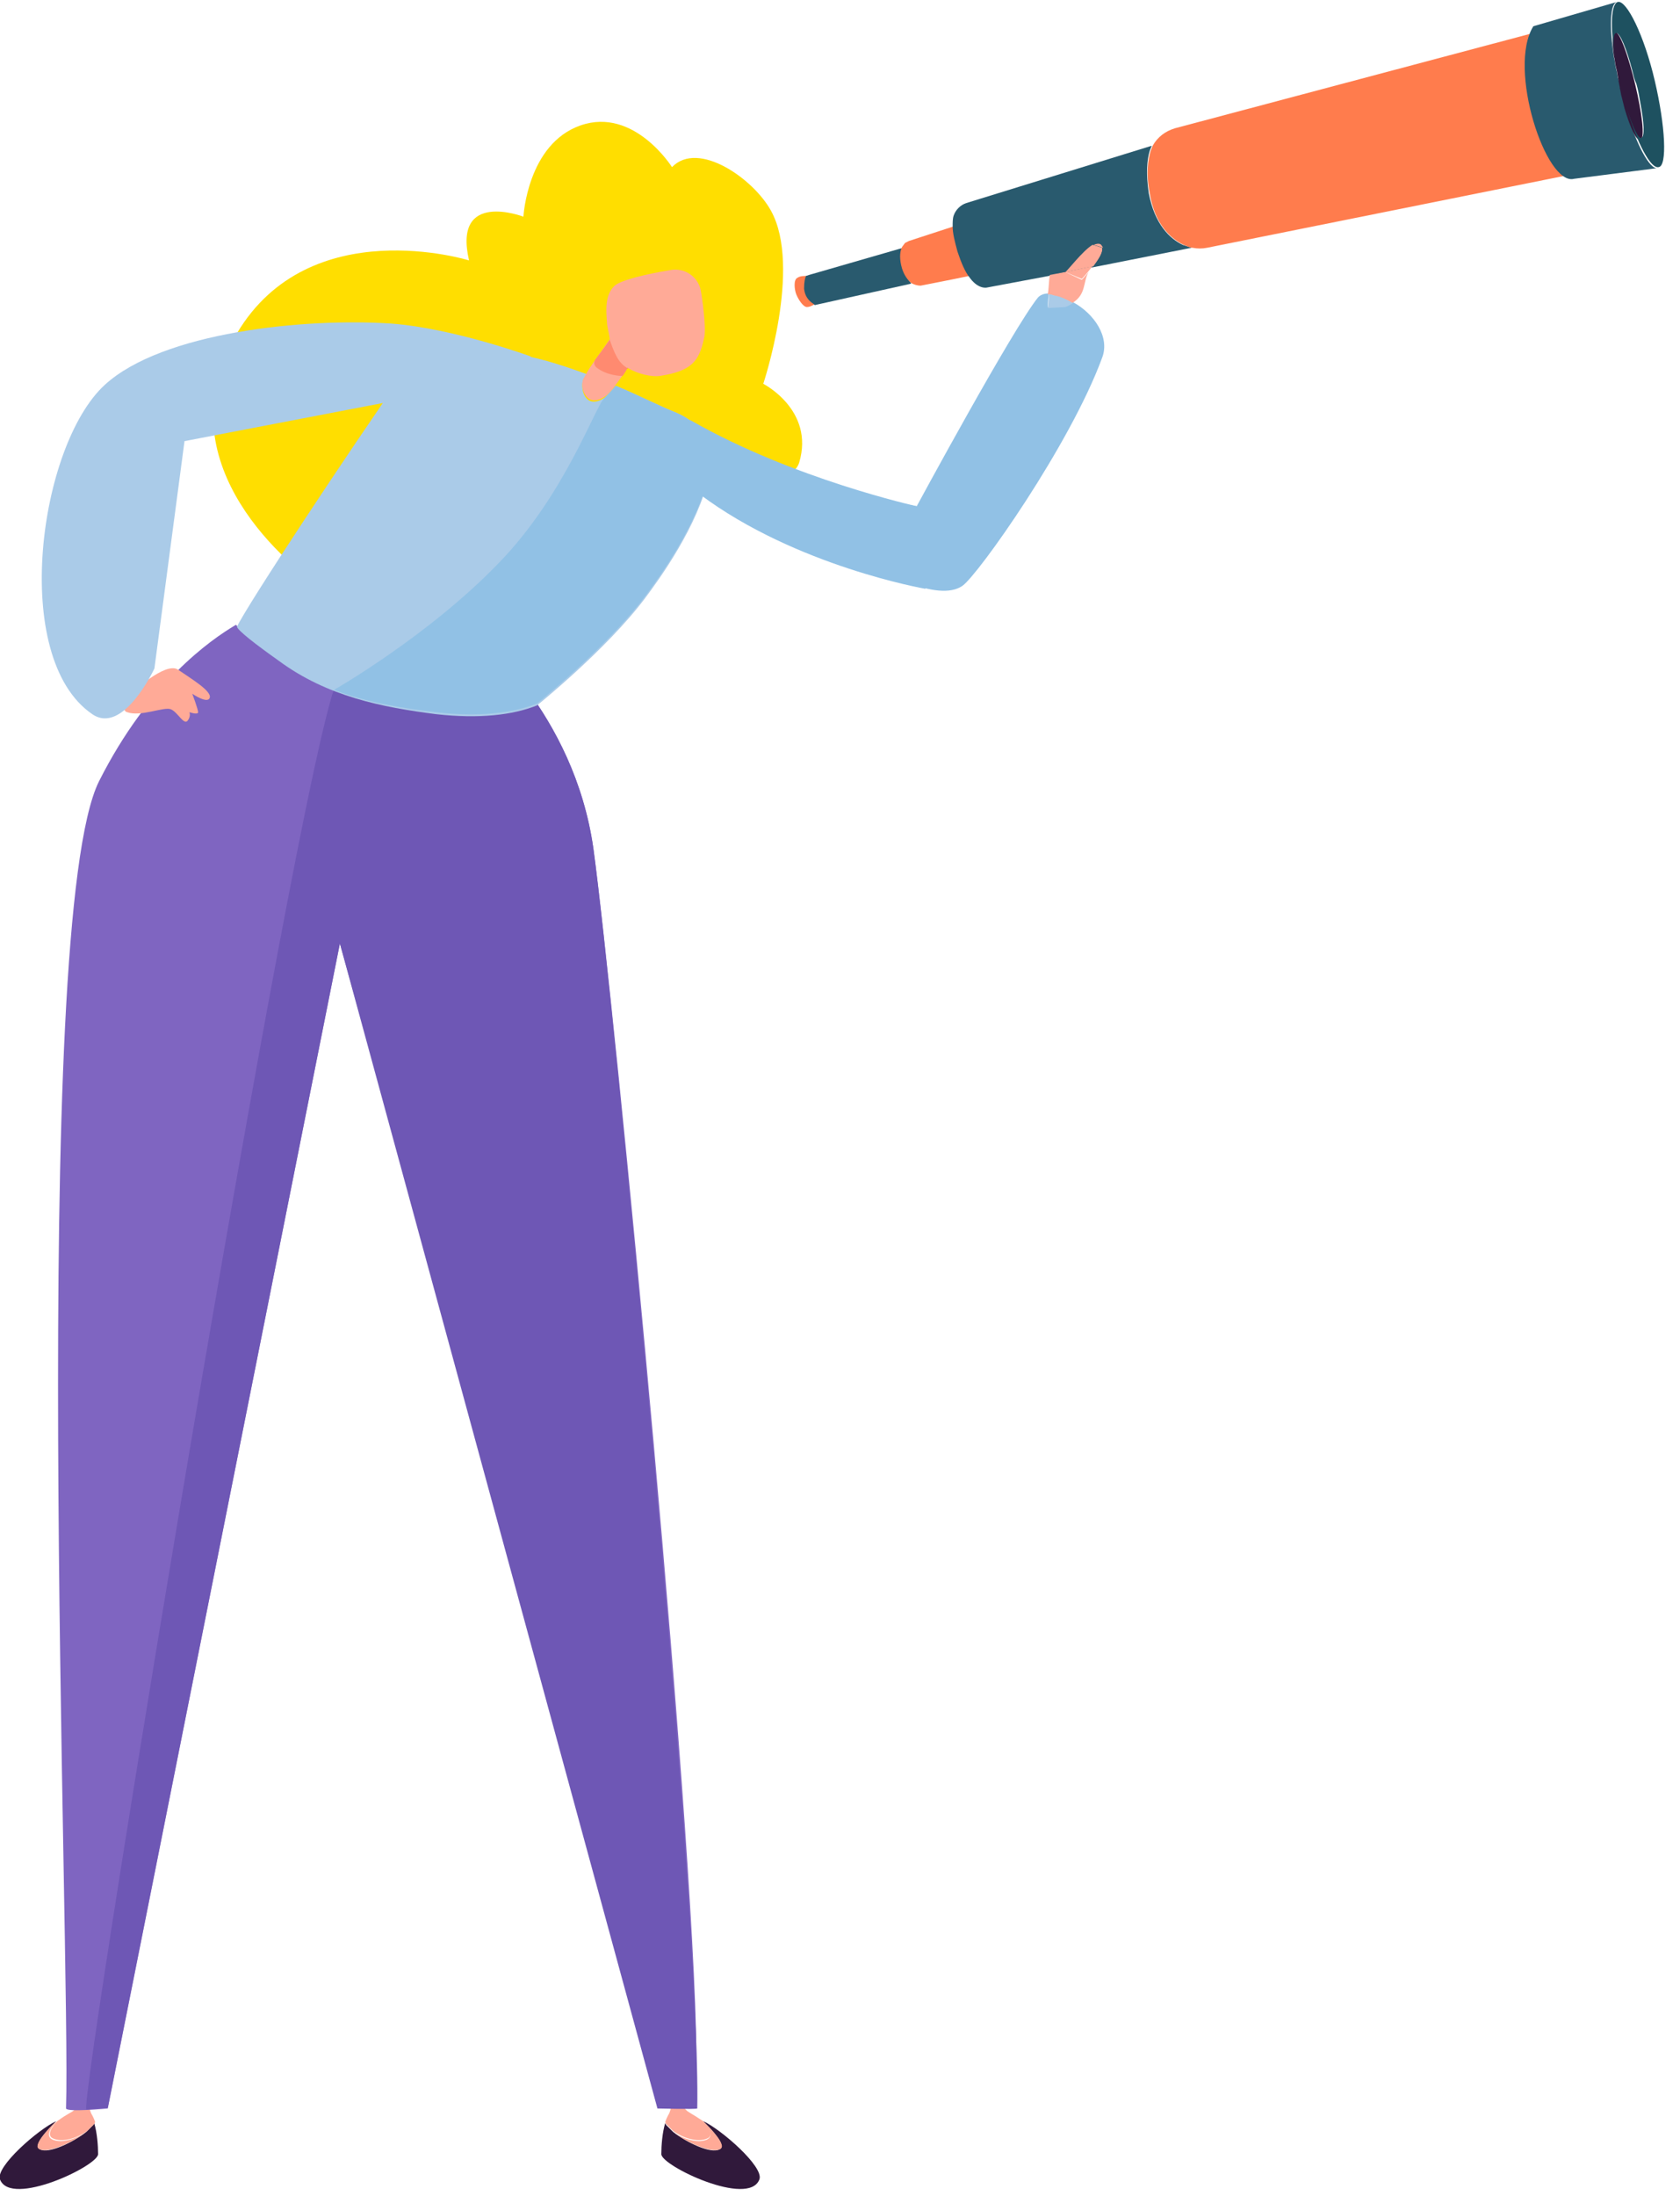 <?xml version="1.0" encoding="utf-8"?>
<!-- Generator: Adobe Illustrator 21.0.2, SVG Export Plug-In . SVG Version: 6.00 Build 0)  -->
<svg version="1.1" xmlns="http://www.w3.org/2000/svg" xmlns:xlink="http://www.w3.org/1999/xlink" x="0px" y="0px"
	 viewBox="0 0 173 226" style="enable-background:new 0 0 173 226;" xml:space="preserve">
<style type="text/css">
	.st0{fill:#FFDE00;}
	.st1{fill:#30193B;}
	.st2{fill:#FFAA97;}
	.st3{fill:#7F65C1;}
	.st4{fill:#6E57B5;}
	.st5{fill:#AACBE8;}
	.st6{fill:#C95D77;}
	.st7{fill:#91C1E5;}
	.st8{fill:#FF7C4D;}
	.st9{fill:#295A6E;}
	.st10{fill:#FF97A6;}
	.st11{fill:#1E5160;}
	.st12{fill:#FF8A70;}
</style>
<g id="_1029237632">
	<path class="st0" d="M67.6,48.6c0,0,13.5,2.9,14.7-1c1.6-5.4-3.7-8.1-3.7-8.1s4-12,0.8-17.8c-1.8-3.3-7.5-7.3-10.2-4.5
		c0,0-3.9-6.2-9.4-4.3c-5.5,1.9-5.9,9.4-5.9,9.4s-7.3-2.8-5.6,4.5c0,0-16.4-5.1-23.9,7.5c-7.5,12.6,4.1,23.1,9,26.4
		C38.2,64,67.6,48.6,67.6,48.6L67.6,48.6z"/>
	<path class="st1" d="M5.8,218.3c-1.8,0.8-6.3,4.7-5.8,6c1.1,2.9,10.1-1.4,10.1-2.6c0-0.9-0.1-2.2-0.4-3.2l-0.1,0.2l-0.2,0.2
		L9,219.3l-0.1,0.1c-1.4,1.1-3.9,2.3-4.8,1.8c-0.8-0.4,1-2.2,1.5-2.7C5.6,218.5,5.8,218.3,5.8,218.3z"/>
	<path class="st2" d="M5.6,218.5c-0.5,0.5-2.4,2.4-1.5,2.7c0.9,0.4,3.4-0.7,4.8-1.8c-1.1,0.8-2.6,1.2-3.5,0.8
		c-0.8-0.4-0.1-1.3,0.4-1.8l0,0L5.6,218.5z"/>
	<path class="st2" d="M5.9,218.3c-0.5,0.5-1.2,1.5-0.4,1.8c0.9,0.4,2.4,0,3.5-0.8l0.1-0.1l0.4-0.4l0.2-0.2l0.1-0.2
		c-0.1-0.3-0.2-0.5-0.3-0.7c-0.2-0.3-0.3-0.7-0.3-1c-0.4,0.1-0.8,0.1-1.2,0.1l-0.4,0.4C7.4,217.4,7,217.5,5.9,218.3z"/>
	<path class="st1" d="M72.4,218.3c1.8,0.8,6.3,4.7,5.8,6c-1.1,2.9-10.1-1.4-10.1-2.6c0-0.9,0.1-2.2,0.4-3.2l0.1,0.2l0.2,0.2l0.4,0.4
		l0.1,0.1c1.4,1.1,3.9,2.3,4.8,1.8c0.8-0.4-1-2.2-1.5-2.7C72.6,218.5,72.4,218.3,72.4,218.3z"/>
	<path class="st2" d="M72.6,218.5c0.5,0.5,2.4,2.4,1.5,2.7c-0.9,0.4-3.4-0.7-4.8-1.8c1.1,0.8,2.6,1.2,3.5,0.8
		c0.8-0.4,0.1-1.3-0.4-1.8l0,0L72.6,218.5L72.6,218.5z"/>
	<path class="st2" d="M72.4,218.3c0.5,0.5,1.2,1.5,0.4,1.8c-0.9,0.4-2.4,0-3.5-0.8l-0.1-0.1l-0.4-0.4l-0.2-0.2l-0.1-0.2
		c0.1-0.3,0.2-0.5,0.3-0.7c0.2-0.3,0.3-0.7,0.3-1c0.4,0.1,0.8,0.1,1.2,0.1l0.4,0.4C70.9,217.4,71.2,217.5,72.4,218.3L72.4,218.3z"/>
	<path class="st3" d="M61.1,87.3c-1-7-4-12.5-6.8-16.3h0c-2.2,1.5-5.6,1.7-9.3,1.2C39.5,71.4,33.2,69,29,67
		c-2.7-1.3-4.5-2.4-4.7-2.7c-2.7,1.6-9,6-14.1,16.1C3,94.8,7.3,201.1,6.8,217c0.1,0.4,4.3,0,4.3,0L35,97.1l32.4,116.2
		c0.1,0.4,0.4,0.8,0.8,0.9l0.1,0l1.3,0.2c0.3,0,0.6,0.1,0.8,0.1c0.7,0.1,1.3-0.4,1.3-1.1C72.1,194.1,63.2,102.5,61.1,87.3L61.1,87.3
		z"/>
	<path class="st2" d="M13.6,71.3c0,0,3.4-3.2,4.7-2.4c1.3,0.9,3.5,2.2,3.3,2.9c-0.2,0.7-1.8-0.4-1.8-0.4s0.6,1.6,0.6,1.9
		c0,0.3-0.9,0-0.9,0s0.2,0.4-0.2,0.9c-0.4,0.4-1-0.9-1.7-1.2c-0.7-0.3-3.1,0.8-4.5,0.3C12.6,73.2,12.6,72.2,13.6,71.3L13.6,71.3z"/>
	<path class="st4" d="M61.1,87.3c-1-7-4-12.5-6.8-16.3h0c-2.2,1.5-5.6,1.7-9.3,1.2c-5.6-0.8-5.7-0.7-9.9-2.6
		C32.4,68.3,7.9,217.2,8.9,217.1c1.1-0.1,2.2-0.2,2.2-0.2L35,97.1l32.7,119.9c0,0,3.9,0.1,4.1,0C72.2,197.7,63.2,102.5,61.1,87.3
		L61.1,87.3z"/>
	<path class="st5" d="M69.7,42.5c-2-0.8-4.1-1.9-6.3-2.8c-0.4,0.5-0.8,0.9-1.1,1.2c-1.9,1.3-2.5-0.6-2.3-1.6c0-0.2,0.2-0.5,0.4-0.8
		c-3-1.1-6.1-2.1-9.5-2.3c-2.6-0.2-6.6-1.7-9.2,2c-5.7,8.1-16.2,24-17.3,26.3c0.1,0.4,1.9,1.8,4.3,3.5c5,3.7,10.7,4.8,16.2,5.5
		c4.4,0.5,7.9,0.1,10.4-0.9c0,0,7.1-5.7,11.1-11c1.5-2,5.5-7.5,6.6-12.6C73.7,45.7,72.2,43.6,69.7,42.5z"/>
	<path class="st2" d="M65.4,36.6c-0.3,0.2-1.7-2.3-1.6-2.8c0-0.3-1.3,1.5-1.7,2.1c-0.7,1-1.3,1.8-1.7,2.5c-0.2,0.4-0.4,0.7-0.4,0.8
		c-0.2,1,0.5,2.8,2.3,1.6c0.3-0.2,0.7-0.6,1.1-1.2c0.4-0.5,0.8-1.1,1.2-1.7C64.2,38.4,65.7,36.4,65.4,36.6z"/>
	<polygon class="st6" points="64.5,38 64.7,37.8 64.6,37.8 	"/>
	<path class="st7" d="M94.4,52.1l-18.6-3.4c0,0,18.3,15,23.3,11.6c1.6-1.1,11.1-14.5,14.4-23.5c0.8-2.1-0.8-4.5-3-5.7
		c-0.2,0.1-0.5,0.3-0.8,0.4l-1.8,0.1c0,0,0-0.6,0.1-1.4c-0.4,0-0.8,0.1-1.1,0.4C104.3,33.8,94.4,52.1,94.4,52.1z"/>
	<path class="st8" d="M82.1,28.6c-0.4,0.2-0.3,1.2-0.1,1.7c0.2,0.5,0.7,1.3,1.1,1.3c0.2,0,0.5-0.1,0.8-0.3c-0.3-0.2-0.9-0.6-1-1.6
		c-0.1-0.7,0.1-1.1,0.2-1.3C82.7,28.4,82.4,28.4,82.1,28.6z"/>
	<path class="st9" d="M93.8,29.1c-0.3-0.3-0.7-0.9-0.9-1.7c-0.2-0.9-0.1-1.5,0.1-1.9l-9.7,2.8L83,28.4c-0.1,0.2-0.2,0.6-0.2,1.3
		c0.1,1,0.7,1.4,1,1.6l0.1,0.1l9.9-2.2L93.8,29.1L93.8,29.1z"/>
	<path class="st8" d="M98.7,25.9c-0.3-1.1-0.5-1.9-0.5-2.6l-4.6,1.5L93.2,25l-0.3,0.4c-0.2,0.4-0.3,1-0.1,1.9
		c0.2,0.9,0.6,1.4,0.9,1.7l0.1,0.1c0.3,0.2,0.7,0.3,1,0.3c1-0.2,3.1-0.6,5-1C99.5,27.9,99.1,27.1,98.7,25.9L98.7,25.9z"/>
	<path class="st9" d="M112.6,27.5l10.1-2c-0.3-0.1-0.6-0.2-0.9-0.3c-1.3-0.6-2.9-2.1-3.5-5.3c-0.3-2-0.2-3.4,0.1-4.4l0.2-0.5
		l-19.1,5.9c-0.6,0.2-1.1,0.7-1.3,1.3c-0.1,0.3-0.1,0.7-0.1,1.1c0,0.7,0.2,1.5,0.5,2.6c0.4,1.2,0.8,2.1,1.2,2.6
		c0.9,1.3,1.8,1.1,1.8,1.1l6.4-1.2C111.6,27.6,110.3,27.9,112.6,27.5z"/>
	<path class="st2" d="M109.7,28l-1.6,0.3c-0.1,0.7-0.1,1.4-0.2,2l0.2,0l0.3,0.1c0.7,0.2,1.4,0.4,2,0.8c1.5-0.9,1.1-2.2,1.7-3.2
		c-0.4,0.5-0.7,0.8-0.7,0.8L109.7,28L109.7,28z"/>
	<path class="st5" d="M108.2,30.3l-0.2,0c0,0.8-0.1,1.4-0.1,1.4l1.8-0.1c0.3-0.1,0.6-0.3,0.8-0.4c-0.7-0.4-1.3-0.7-2-0.8L108.2,30.3
		z"/>
	<path class="st2" d="M109.7,28l1.7,0.7c0,0,0.3-0.3,0.7-0.8v0l0.4-0.5l0,0L109.7,28L109.7,28z"/>
	<path class="st2" d="M109.7,28l2.9-0.6c0.5-0.7,1-1.4,0.9-1.9c-0.3-0.1-0.6-0.2-1-0.3C111.5,25.8,109.9,27.9,109.7,28z"/>
	<path class="st10" d="M112.2,28l0.4-0.5L112.2,28z"/>
	<path class="st2" d="M113.4,25.2c-0.2-0.2-0.5-0.1-0.8,0c0.4,0.1,0.7,0.2,1,0.3L113.4,25.2z"/>
	<path class="st9" d="M113.5,25.5c0.1,0.5-0.4,1.3-0.9,1.9c0.3-0.2,0.7-0.5,1.3-0.7C114.9,26.5,114.5,25.9,113.5,25.5z"/>
	<path class="st8" d="M160.7,17.7c-0.9-1.4-2.1-4.3-2.8-7c-0.7-2.6-0.5-5.8-0.4-7.2L121,13.2c-1,0.3-1.8,0.9-2.3,1.8l-0.2,0.5
		c-0.3,1-0.5,2.4-0.1,4.4c0.5,3.2,2.2,4.7,3.5,5.3c0.3,0.1,0.6,0.3,0.9,0.3h0c0.5,0.1,1,0.1,1.5,0l36.8-7.4L160.7,17.7L160.7,17.7z"
		/>
	<path class="st9" d="M157.9,2.7c-2.7,4.3,1.3,16.5,4.2,15.7l8.6-1.1c-0.8,0.2-2.2-2.4-3.3-6.1c-0.1-0.4-0.2-0.8-0.3-1.2
		c-0.1-0.3-0.1-0.5-0.2-0.8l0-0.1l-0.1-0.5L166.6,8l-0.1-0.6L166.4,7c-0.1-0.4-0.1-0.8-0.2-1.1c-0.5-3.2-0.4-5.5,0.3-5.7L157.9,2.7
		L157.9,2.7z"/>
	<path class="st1" d="M166.3,3.3c-0.3,0.1-0.3,1.1-0.1,2.5c0.1,0.3,0.1,0.7,0.2,1.1l0.1,0.4l0.1,0.6l0.1,0.6l0.1,0.5l0,0.1
		c0.1,0.3,0.1,0.6,0.2,0.9c0.1,0.4,0.2,0.8,0.3,1.2c0.6,2,1.2,3.3,1.6,3.2C170,14.2,167.3,3.1,166.3,3.3L166.3,3.3z"/>
	<path class="st3" d="M166.5,7.4L166.4,7L166.5,7.4z"/>
	<path class="st3" d="M166.8,8.6L166.6,8L166.8,8.6z"/>
	<path class="st3" d="M167.1,10c-0.1-0.3-0.1-0.5-0.2-0.8C167,9.5,167,9.7,167.1,10z"/>
	<path class="st11" d="M170.4,8.3c-1.1-4.7-2.9-8.3-3.8-8.1c-0.7,0.2-0.8,2.5-0.3,5.7c-0.2-1.4-0.2-2.4,0.1-2.5
		c0.4-0.1,1.1,1.6,1.7,3.9l0,0c0.1,0.4,0.2,0.9,0.4,1.3c0.2,0.7,0.3,1.3,0.4,1.9c0.4,2.1,0.5,3.6,0.1,3.7c-0.3,0.1-0.9-1.2-1.5-3.1
		c1.1,3.7,2.5,6.3,3.3,6.1C171.7,17.1,171.5,13,170.4,8.3z"/>
	<path class="st7" d="M71.2,43.3c10.5,6,23.2,8.8,23.2,8.8l0.9,8.5c0,0-13.3-2.3-23.2-9.7c-3-2.3-5-4.2-6.2-5.9
		C65.7,44.9,70.3,42.8,71.2,43.3z"/>
	<path class="st5" d="M54.7,36.7c0,0-7.9-2.9-14.4-3.4c-9-0.6-23.6,0.9-29.5,6.3C4,45.8,1,67.7,9.5,73.5c3.2,2.2,6.4-4.7,6.4-4.7
		L19,45.4L44,40.6C44,40.6,54.7,36.7,54.7,36.7z"/>
	<path class="st12" d="M64,37.3c-0.5-0.5-0.9-1.6-1.1-2.5c-0.2,0.3-0.5,0.7-0.7,1L61.3,37c0,0-0.3,0.4,0.1,0.8
		c1.1,0.9,2.7,0.9,2.7,0.9s0.1-0.1,0.4-0.6l0.1-0.2C64.4,37.7,64.1,37.5,64,37.3L64,37.3z"/>
	<path class="st2" d="M72.5,34.8c0.2-0.6,0-2.9-0.3-4.7c-0.2-1.6-1.7-2.6-3.2-2.3c-2.4,0.4-5,1-5.7,1.6c-1,0.9-0.9,2.5-0.8,3.7
		c0,0.5,0.2,1.1,0.3,1.8l0,0.1c0.3,0.9,0.7,1.9,1.2,2.4c0.2,0.2,0.4,0.4,0.7,0.5l0,0c1,0.6,2.4,0.9,3.2,0.8
		C71.2,38.2,72,37.2,72.5,34.8L72.5,34.8z"/>
	<path class="st7" d="M69.7,42.5c-2-0.8-4.1-1.9-6.3-2.8c-0.4,0.5-0.8,0.9-1.1,1.2c-0.9,0.6-4,9.9-10.9,17c-7.2,7.5-17,13.1-17,13.1
		s0.5,0.2,0.8,0.3c3.2,1.1,6.4,1.6,9.7,2c4.4,0.5,7.9,0.1,10.4-0.9c0,0,7.1-5.7,11.1-11c1.5-2,5.5-7.5,6.6-12.6
		C73.7,45.7,72.2,43.6,69.7,42.5L69.7,42.5z"/>
</g>
</svg>
